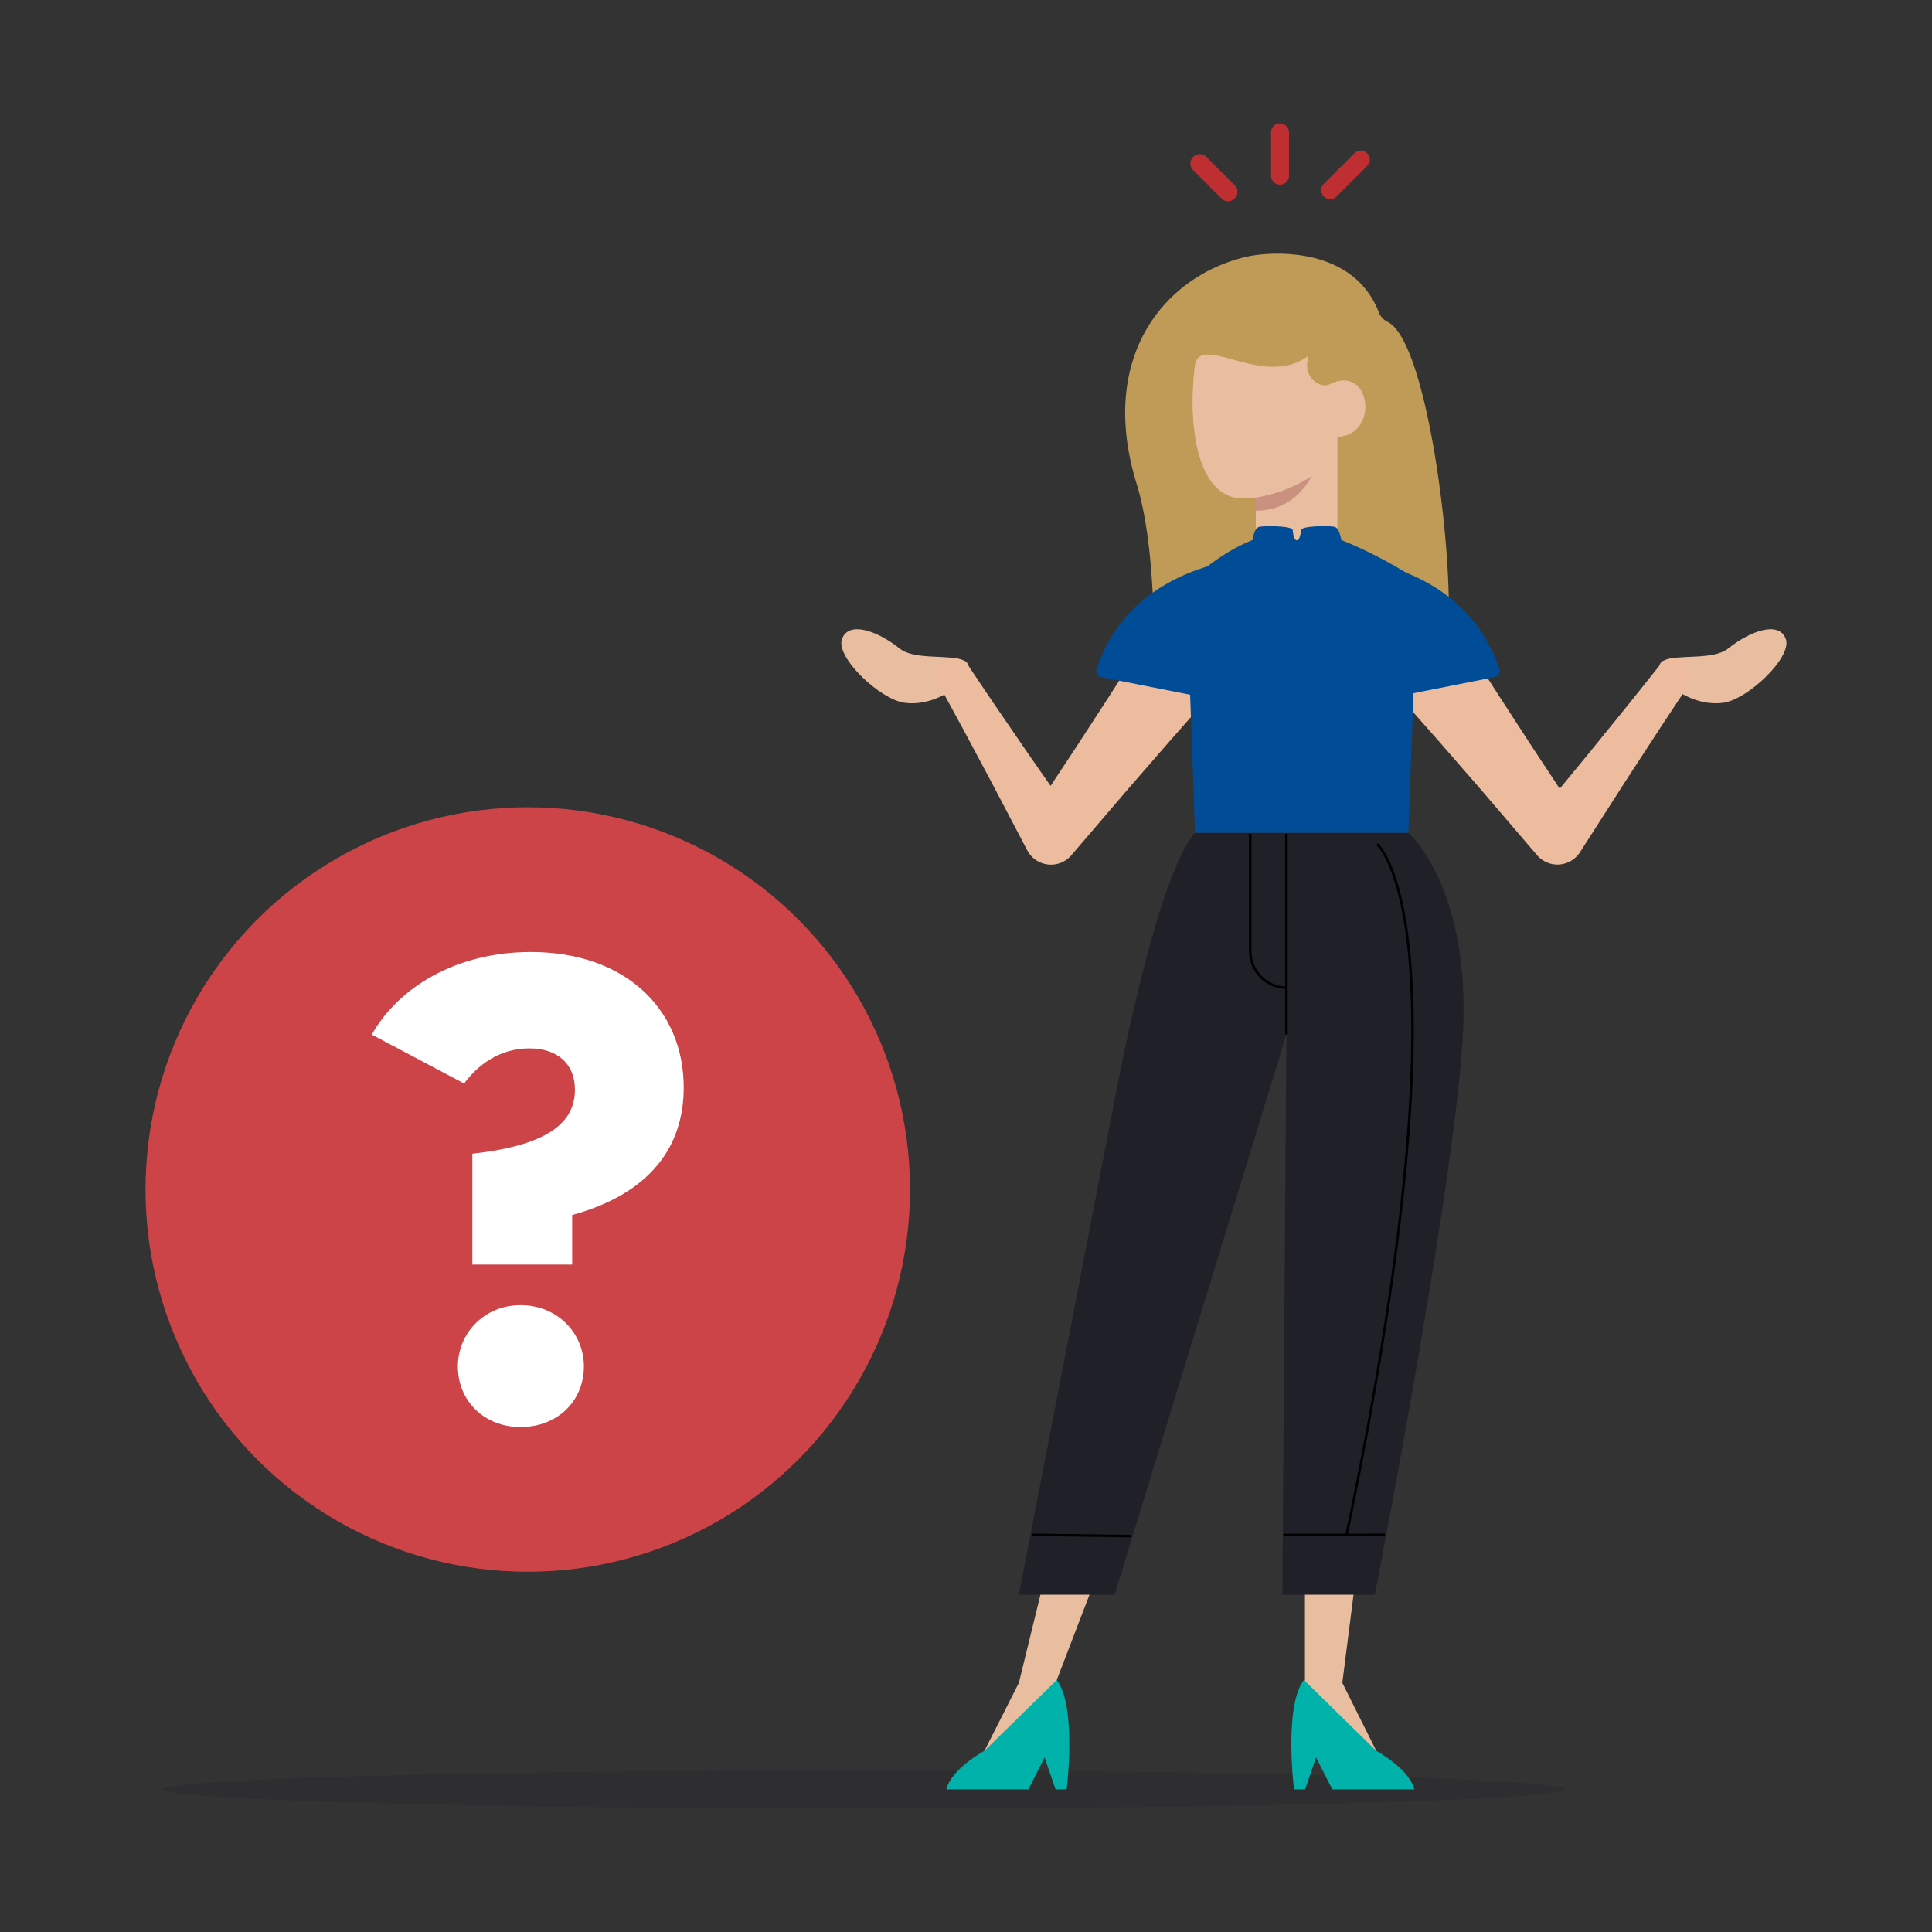 <svg xmlns="http://www.w3.org/2000/svg" xmlns:xlink="http://www.w3.org/1999/xlink" viewBox="0 0 1000 1000"><rect x="0" y="0" width="1000" height="1000" fill="#333333" stroke="none"/><defs><clipPath id="a"><circle cx="265.234" cy="-833.688" r="210.227" style="fill:#e5f7f6"/></clipPath><clipPath id="b"><path d="M692.135,278.628V225.97c21.959-.328,17.677-38.381-4.388-26.768-3.949,1.755-14.042-3.072-10.532-14.92-23.697,17.553-56.718-13.253-58.802,5.705-4.103,37.31,3.836,67.975,24.888,67.977a34.541,34.541,0,0,0,6.707-.399v21.064q10.308,6.144,20.616,6.144T692.135,278.628Z" style="fill:#e9bda0;clip-rule:evenodd"/></clipPath><clipPath id="c"><path d="M650.029,257.629v6.631q18.649,0,29.009-17.82A74.906,74.906,0,0,1,650.029,257.629Z" style="fill:#cb9180;clip-rule:evenodd"/></clipPath></defs><circle cx="265.234" cy="-833.688" r="210.227" style="fill:#e5f7f6"/><g style="clip-path:url(#a)"><path d="M103.26-83.503,84.361-6.201,57.039,47.765s30.654,6.676,43.982-18.647c13.328-25.323,9.996-37.318,9.996-37.318l28.882-75.303Z" style="fill:#e9bda0"/><path d="M60.166,41.589S36.69,54.344,33.335,68.771H91.044l11.408-22.479,7.717,22.479h7.803s7.315-58.32-6.954-76.971Z" style="fill:#00b2a9"/><path d="M321.745-83.503,311.909-6.201,338.861,47.765S308.622,54.441,295.475,29.118c-13.148-25.323-9.861-37.318-9.861-37.318l-.013-75.303Z" style="fill:#e9bda0"/><path d="M335.735,41.589s23.475,12.755,26.831,27.182h-57.709L293.449,46.291l-7.717,22.479h-7.803s-7.315-58.32,6.954-76.971Z" style="fill:#00b2a9"/></g><path d="M809.793,926.193c0-5.47-162.43-9.904-362.797-9.904s-362.797,4.434-362.797,9.904c0,5.47,162.43,9.904,362.797,9.904S809.793,931.663,809.793,926.193Z" style="fill:#1c1c27;opacity:0.2"/><g style="isolation:isolate"><path d="M600.377,346.817l140.835-6.612a8.948,8.948,0,0,0,7.711-7.653c4.941-34.341-9.193-155.446-30.664-165.925a9.228,9.228,0,0,1-4.584-4.991c-13.479-34.786-56.793-31.629-69.345-28.553-42.184,10.34-76.016,52.214-56.07,117.148C600.377,289.679,595.318,347.443,600.377,346.817Z" style="fill:#c09b57"/></g><path d="M924.348,330.784c-3.359-9.421-17.957-4.598-29.929,4.935-7.825,6.231-26.215,2.716-33.365,6.207-8.988,4.389,10.475,24.608,30.943,21.83C904.641,362.039,927.707,340.204,924.348,330.784Z" style="fill:#e9bda0"/><path d="M762.235,338.751c4.496,7.182,9.101,14.281,13.647,21.424l13.825,21.29c4.584,7.115,9.3,14.131,13.943,21.201l13.989,21.166-23.339.194,16.328-19.838c5.433-6.62,10.913-13.205,16.281-19.872l16.17-19.953c5.331-6.694,10.717-13.348,15.997-20.079A9.105,9.105,0,0,1,873.789,354.995c-4.785,7.092-9.464,14.261-14.198,21.389l-14.025,21.515c-4.697,7.156-9.282,14.393-13.914,21.596l-13.867,21.63a13.869,13.869,0,0,1-22.154,1.584l-1.185-1.39L777.947,422.044c-5.519-6.41-10.966-12.875-16.544-19.24L744.74,383.653c-5.616-6.337-11.174-12.718-16.841-19.017a21.581,21.581,0,1,1,32.087-28.868A23.172,23.172,0,0,1,762.235,338.751Z" style="fill:#edbc9f"/><path d="M435.796,330.784c3.359-9.421,17.957-4.598,29.929,4.935,7.825,6.231,26.215,2.716,33.365,6.207,8.988,4.389-10.475,24.608-30.943,21.83C455.503,362.039,432.436,340.204,435.796,330.784Z" style="fill:#e9bda0"/><path d="M622.243,364.636c-5.667,6.299-11.224,12.68-16.841,19.017l-16.662,19.151c-5.579,6.365-11.025,12.83-16.544,19.24l-16.498,19.274-1.176,1.374a13.88,13.88,0,0,1-19.57,1.519,14.088,14.088,0,0,1-3.264-4.094l-11.297-21.524c-3.776-7.169-7.502-14.367-11.346-21.494l-11.464-21.423c-3.884-7.103-7.709-14.241-11.647-21.312a9.106,9.106,0,0,1,15.553-9.449c4.461,6.752,9.034,13.437,13.548,20.157l13.731,20.045c4.554,6.696,9.226,13.32,13.849,19.974l13.898,19.944-24.01-1.202,13.989-21.166c4.643-7.07,9.359-14.086,13.943-21.201l13.825-21.29c4.546-7.144,9.151-14.243,13.647-21.424a21.581,21.581,0,1,1,36.585,22.902A23.154,23.154,0,0,1,622.243,364.636Z" style="fill:#edbc9f"/><path d="M541.274,814.163l-13.904,56.872-20.101,39.704s22.553,4.912,32.358-13.719c9.806-18.63,7.354-27.455,7.354-27.455l21.249-55.402Z" style="fill:#e9bda0"/><path d="M509.57,906.195s-17.272,9.384-19.74,19.998h42.457l8.393-16.538,5.677,16.538H552.098s5.382-42.907-5.116-56.629Z" style="fill:#00b2a9"/><path d="M702.017,814.163l-7.236,56.872,19.829,39.704S692.362,915.65,682.69,897.019c-9.673-18.63-7.255-27.455-7.255-27.455l-.01-55.402Z" style="fill:#e9bda0"/><path d="M712.309,906.195s17.271,9.384,19.74,19.998H689.592l-8.392-16.538-5.677,16.538h-5.741s-5.382-42.907,5.116-56.629Z" style="fill:#00b2a9"/><path d="M728.946,431.048s30.443,26.255,28.533,97.794c-1.911,71.538-45.856,296.574-45.856,296.574H663.754l2.088-289.999L576.919,825.416h-49.536L575.964,574.324s21.649-119.773,42.59-143.276Z" style="fill:#202028"/><polygon points="664.242 795.136 716.834 795.071 716.834 793.789 664.242 793.854 664.242 795.136"/><rect x="559.168" y="769.087" width="1.282" height="51.325" transform="translate(-242.162 1344.164) rotate(-89.254)"/><path d="M697.555,794.937c18.914-90.35,39.959-215.373,32.805-297.898-4.299-49.578-16.648-60.178-17.17-60.606l-.813.993c.125.104,12.559,10.939,16.753,60.263,3.865,45.479,1.307,133.921-32.83,296.983Z"/><rect x="665.201" y="431.599" width="1.282" height="103.817"/><path d="M666.079,511.872l.144-1.282a18.379,18.379,0,0,1-18.471-18.327V431.599h-1.282V492.263A19.632,19.632,0,0,0,666.079,511.872Z"/><g style="isolation:isolate"><path d="M692.135,278.628V225.97c21.959-.328,17.677-38.381-4.388-26.768-3.949,1.755-14.042-3.072-10.532-14.92-23.697,17.553-56.718-13.253-58.802,5.705-4.103,37.31,3.836,67.975,24.888,67.977a34.541,34.541,0,0,0,6.707-.399v21.064q10.308,6.144,20.616,6.144T692.135,278.628Z" style="fill:#e9bda0;fill-rule:evenodd"/><g style="clip-path:url(#b)"><rect x="616.658" y="182.965" width="90.398" height="101.807" style="fill:#e9bda0"/></g></g><g style="isolation:isolate"><path d="M650.029,257.629v6.631q18.649,0,29.009-17.82A74.906,74.906,0,0,1,650.029,257.629Z" style="fill:#cb9180;fill-rule:evenodd"/><g style="clip-path:url(#c)"><rect x="650.029" y="247.932" width="25.975" height="16.327" style="fill:#cb9180"/></g></g><path d="M602.48,316.277c2.693-4.374,20.282-26.541,45.857-36.787q.976-6.332,3.575-6.843c2.599-.511,17.204-.604,17.217,1.813.003.443.433,5.2,2.109,5.2,1.675,0,2.178-4.756,2.181-5.2.013-2.418,14.704-2.353,17.217-1.813q2.514.54,3.586,6.835c25.6,10.253,48.095,25.691,50.787,30.062.667,1.084-4.344,2.207-12.797,3.276.357.633.763,1.233,1.085,1.888l-4.35,116.339H618.554l-4.023-112.819C606.517,317.95,601.832,317.329,602.48,316.277Z" style="fill:#004c97;fill-rule:evenodd"/><path d="M683.498,287.838s72.464-2.21,92.573,58.589a3.154,3.154,0,0,1-2.395,4.042l-48.51,9.607Z" style="fill:#004c97"/><path d="M660.114,287.838s-72.464-2.21-92.573,58.589a3.154,3.154,0,0,0,2.395,4.042l48.51,9.607Z" style="fill:#004c97"/><path d="M667.179,68.749V90.755a4.65,4.65,0,1,1-9.292,0V68.749a4.65,4.65,0,1,1,9.292,0Z" style="fill:#bf2f32"/><path d="M707.497,86.028,691.937,101.588a4.65,4.65,0,1,1-6.571-6.571l15.56-15.56a4.65,4.65,0,1,1,6.571,6.571Z" style="fill:#bf2f32"/><path d="M639.057,102.702a4.75,4.75,0,0,1-6.712.142L617.428,87.926a4.851,4.851,0,0,1,6.854-6.854l14.918,14.918A4.749,4.749,0,0,1,639.057,102.702Z" style="fill:#bf2f32"/><circle cx="273.172" cy="615.686" r="197.85" style="fill:#cc4447"/><path d="M353.885,562.945c0,30.647-17.463,54.879-57.731,65.926v25.657H244.485V597.156c42.05-4.634,53.097-17.818,53.097-33.141,0-13.543-9.266-21.381-23.52-21.381-12.116,0-24.232,5.345-33.854,18.173l-47.75-25.3c13.541-24.232,43.475-42.763,82.317-42.763C323.238,492.744,353.885,521.964,353.885,562.945ZM302.214,707.268c0,17.818-13.541,31.359-32.784,31.359-18.888,0-32.429-13.541-32.429-31.359,0-17.104,13.541-31.715,32.429-31.715C288.673,675.553,302.214,690.164,302.214,707.268Z" style="fill:#fff"/></svg>